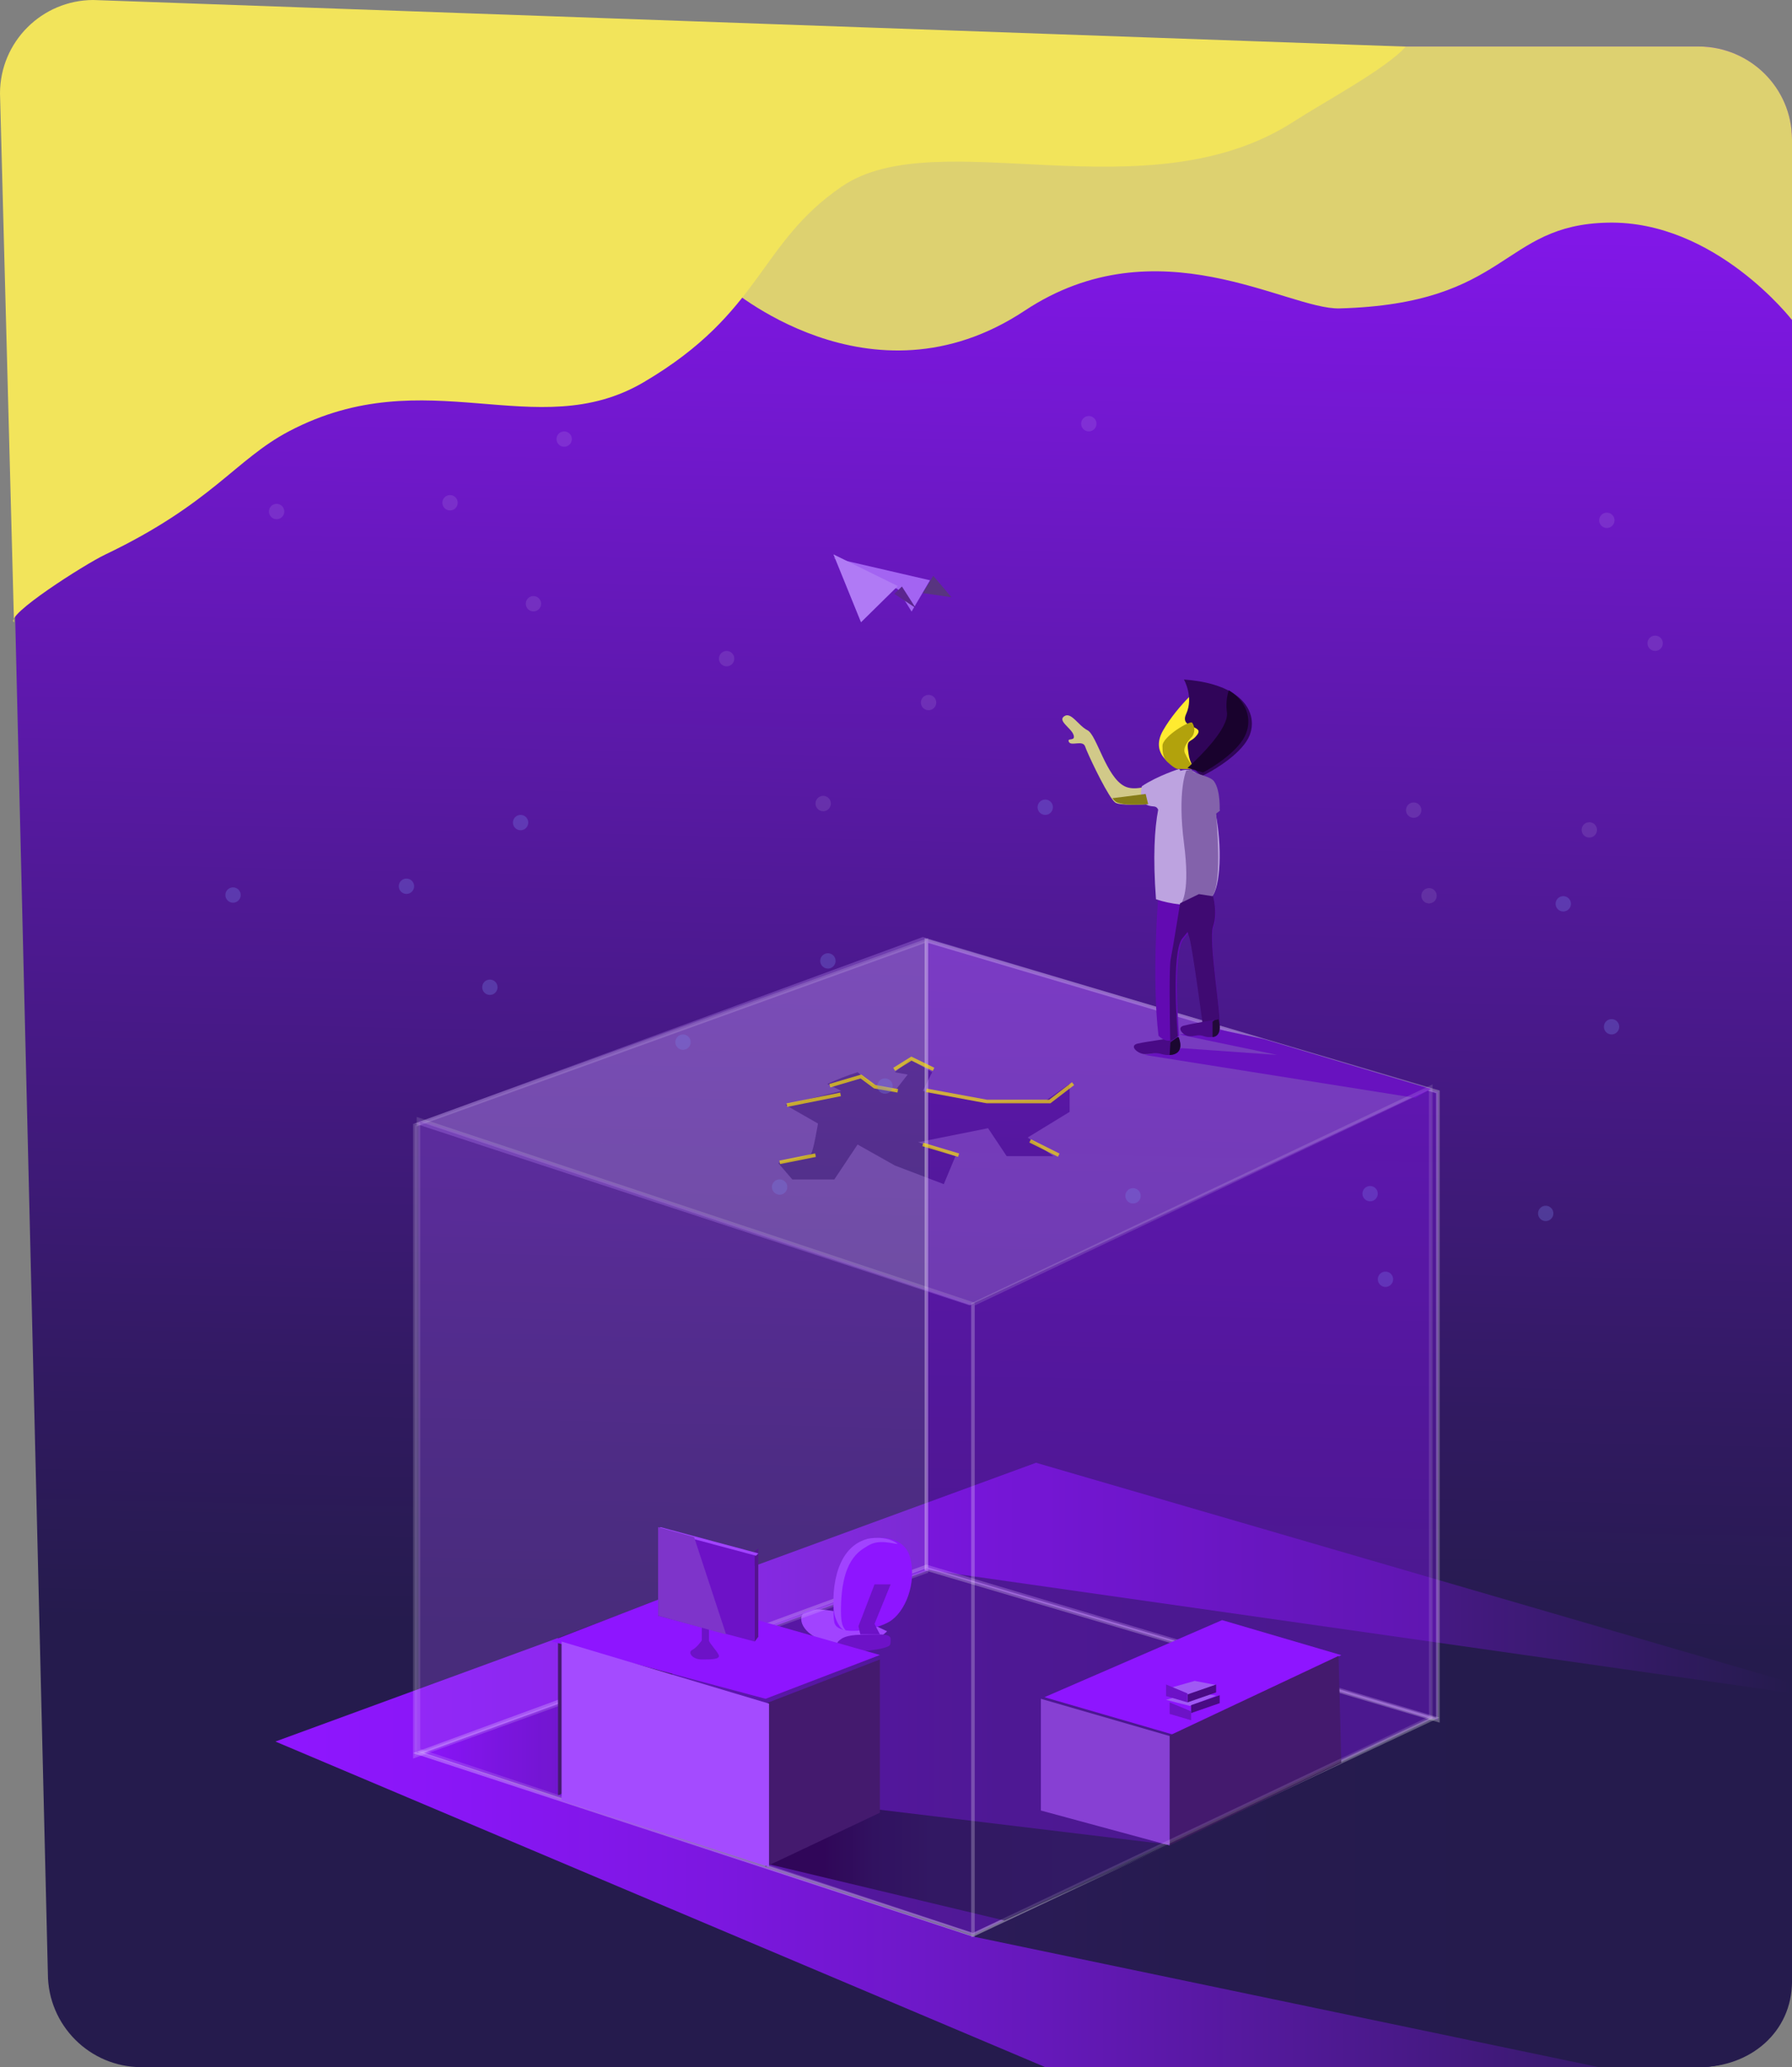 <?xml version="1.0" encoding="UTF-8"?>
<svg width="501px" height="578px" viewBox="0 0 501 578" version="1.1" xmlns="http://www.w3.org/2000/svg" xmlns:xlink="http://www.w3.org/1999/xlink">
    <rect x="0" y="0" width="501" height="578" fill="#808080" stroke="none"/>
    <!-- Generator: Sketch 52.6 (67491) - http://www.bohemiancoding.com/sketch -->
    <title>innov_illu-06-06</title>
    <desc>Created with Sketch.</desc>
    <defs>
        <linearGradient x1="50.96%" y1="-0.239%" x2="49.106%" y2="96.807%" id="linearGradient-1">
            <stop stop-color="#8F16FF" offset="0%"></stop>
            <stop stop-color="#8217E9" offset="9%"></stop>
            <stop stop-color="#501996" offset="44%"></stop>
            <stop stop-color="#311A61" offset="69%"></stop>
            <stop stop-color="#251B4D" offset="81%"></stop>
        </linearGradient>
        <linearGradient x1="-2.17957894e-14%" y1="50%" x2="100%" y2="50%" id="linearGradient-2">
            <stop stop-color="#8F16FF" offset="0%"></stop>
            <stop stop-color="#8A16F7" offset="11%"></stop>
            <stop stop-color="#7C17E0" offset="29%"></stop>
            <stop stop-color="#6618BB" offset="50%"></stop>
            <stop stop-color="#481987" offset="75%"></stop>
            <stop stop-color="#251B4D" offset="100%"></stop>
        </linearGradient>
        <linearGradient x1="-9.65083512e-15%" y1="50%" x2="100%" y2="50%" id="linearGradient-3">
            <stop stop-color="#8F16FF" offset="0%"></stop>
            <stop stop-color="#8816F4" offset="1%"></stop>
            <stop stop-color="#7117CD" offset="6%"></stop>
            <stop stop-color="#5D18AA" offset="12%"></stop>
            <stop stop-color="#4B198D" offset="18%"></stop>
            <stop stop-color="#3D1A76" offset="25%"></stop>
            <stop stop-color="#321A63" offset="33%"></stop>
            <stop stop-color="#2B1B57" offset="42%"></stop>
            <stop stop-color="#261B4F" offset="55%"></stop>
            <stop stop-color="#251B4D" offset="81%"></stop>
        </linearGradient>
        <linearGradient x1="0%" y1="49.989%" x2="100%" y2="49.989%" id="linearGradient-4">
            <stop stop-color="#230540" offset="15%"></stop>
            <stop stop-color="#230741" offset="16%"></stop>
            <stop stop-color="#241248" offset="27%"></stop>
            <stop stop-color="#25194C" offset="41%"></stop>
            <stop stop-color="#251B4D" offset="81%"></stop>
        </linearGradient>
    </defs>
    <g id="Page-1" stroke="none" stroke-width="1" fill="none" fill-rule="evenodd">
        <g id="Innovation" transform="translate(-760, -114)">
            <g id="innov_illu-06-06" transform="translate(760, 114)">
                <path d="M501,39.097 L501,551.903 C500.957,566.298 489.308,577.957 474.924,578 L39.462,578 C25.078,577.957 13.429,566.298 13.386,551.903 L1,38.445 C1,24.091 25.12,13 39.462,13 L474.924,13 C489.308,13.043 500.957,24.702 501,39.097 Z" id="Path" fill="url(#linearGradient-1)"></path>
                <path d="M501,470.574 L501,551.798 C501,566.269 489.354,578 474.988,578 L292.252,578 L77,486.95 L289.65,409 L501,470.574 Z" id="Path" fill="url(#linearGradient-2)"></path>
                <path d="M501,473.425 L501,553.967 C501,568.257 489.295,578 474.99,578 L447.029,578 L272.761,541.626 L118,490.313 L259.756,439 L501,473.425 Z" id="Path" fill="url(#linearGradient-3)"></path>
                <polygon id="Path" stroke="#FFFFFF" fill="#8F16FF" opacity="0.27" points="117 490.152 272.028 541 401 480.373 259 438"></polygon>
                <polygon id="Path" fill="url(#linearGradient-4)" points="245.822 506 327 515.796 280.832 537 214 521.02"></polygon>
                <path d="M248,456.118 C248,456.118 238.342,451.384 234.345,450.692 C230.349,450 225.686,449.308 224.354,451.384 C223.022,453.461 225.253,458.499 234.465,459.787 C243.677,461.074 248,456.118 248,456.118 Z" id="Path" fill="#A44BFF"></path>
                <polygon id="Path" stroke="#FFFFFF" fill="#BA99E5" opacity="0.17" points="116 314.61 116 491 259 439.39 259 263"></polygon>
                <polygon id="Path" stroke="#FFFFFF" fill="#8F16FF" opacity="0.27" points="259 263 259 438.701 402 481 402 305.299"></polygon>
                <polygon id="Path" fill="#391C59" points="214 476.338 214 522 246 506.857 246 464"></polygon>
                <path d="M235.129,458.324 C235.129,458.324 236.39,457.098 240.804,457.098 C245.217,457.098 249,456.485 249,458.324 C249,460.162 249,460.162 247.109,460.775 C245.217,461.387 238.282,462 238.282,462 C238.282,462 231.346,460.775 235.129,458.324 Z" id="Path" fill="#6812BF"></path>
                <polygon id="Path" fill="#391C59" points="156 457.912 156 502 188 487.382 188 446"></polygon>
                <polygon id="Path" fill="#8F16FF" points="154 458.889 214.028 475 246 462.756 187.277 446"></polygon>
                <polygon id="Path" fill="#6812BF" points="211 434.184 211 459 203.691 457.054 184 451.816 184 427 194.408 429.769"></polygon>
                <path d="M196.206,454 L196.206,458.667 C196.206,458.667 194.866,460.667 193.526,461.333 C192.186,462 193.526,464 196.206,464 C198.886,464 201.566,464 200.896,462.667 C200.226,461.333 198.216,459.333 198.216,458.667 L198.216,455.333 L196.206,454 Z" id="Path" fill="#6812BF"></path>
                <polygon id="Path" fill="#4D1480" points="211 433.667 212 433 212 457.667 211 459"></polygon>
                <polygon id="Path" fill="#A44BFF" points="184 427.667 211.349 435 212 434.333 184.651 427"></polygon>
                <path d="M248.457,453.548 C245.433,455.237 240.153,456.377 236.666,455.885 C234.813,455.619 233.47,454.894 233.238,453.548 C232.577,449.663 232.577,432.832 243.164,430.242 C243.164,430.242 248.503,429.122 251.944,431.699 C253.171,432.633 254.04,433.944 254.412,435.421 C256.397,442.542 253.089,450.958 248.457,453.548 Z" id="Path" fill="#8F16FF"></path>
                <polygon id="Path" fill="#6812BF" points="240 454.699 240.527 457 246.004 457 244.5 454.049 249 443 244.5 443"></polygon>
                <path d="M251,431.706 C249.617,431.706 245.801,430.243 242.657,432.194 C240.249,433.69 235.112,436.096 235.112,450.401 C235.112,454.303 235.741,454.953 236.483,456 C234.723,455.733 233.446,452.404 233.226,451.052 C232.598,447.15 232.598,432.844 242.657,430.243 C242.657,430.243 247.731,429.118 251,431.706 Z" id="Path" fill="#A44BFF"></path>
                <polygon id="Path" fill="#7C3AC2" points="203 457 184 451.772 184 427 194.043 429.764"></polygon>
                <path d="M258,262 L116,314.152 L271.028,365 L400,304.373 L258,262 Z M294.477,323.278 L281.45,323.278 L276.239,315.456 L256.697,319.367 L267.119,323.278 L263.862,331.101 L250.183,325.886 L239.761,320.019 L233.248,329.797 L221.523,329.797 L217.615,325.234 C217.615,325.234 226.083,323.278 226.734,322.627 C227.385,321.975 228.688,314.152 228.688,314.152 L219.569,308.937 L235.202,305.025 L231.294,303.07 C234.045,301.807 236.874,300.718 239.761,299.81 L243.67,303.07 L250.183,305.025 L253.766,300.462 L250.183,299.81 L254.417,296.225 L260.606,299.81 L258,305.025 L274.936,308.285 L292.523,307.633 L299.037,303.07 L299.037,310.892 L287.312,318.063 L294.477,323.278 Z" id="Shape" fill="#CA9DFF" fill-rule="nonzero" opacity="0.27"></path>
                <polygon id="Path" fill="#6812BF" points="320 294.967 395.766 307 400 304.467 353.314 290.533 341.463 288 329.756 289.267 357.073 294.967 330.407 293.086"></polygon>
                <path d="M336.595,191 C336.595,191 329.373,196.912 325.168,204.235 C320.963,211.558 329.242,215.44 332.187,214.96 C335.132,214.481 365.553,203.616 336.595,191 Z" id="Path" fill="#FFEB30"></path>
                <path d="M326.944,294.996 C326.226,295.021 325.507,294.934 324.822,294.741 C322.813,294.148 322.144,294.741 320.135,294.741 C318.127,294.741 315.449,292.371 318.127,291.778 C320.457,291.262 327.333,290.302 329.094,290.059 L329.509,290 C330.955,293.852 328.94,294.913 326.944,294.996 Z" id="Path" fill="#490A86"></path>
                <path d="M340.955,286.7 C340.477,289.603 336.649,288.316 336.649,288.316 C336.649,288.316 333.771,266.083 332.821,262.568 C332.661,261.989 332.495,261.41 332.31,260.843 C331.87,261.391 331.411,261.957 330.907,262.568 C327.717,266.431 329.631,289.603 329.631,289.603 C329.088,290.219 328.382,290.666 327.596,290.891 C326.6,291.161 325.305,291 323.889,289.603 C321.975,273.511 323.748,251.922 323.748,251.922 C323.908,250.203 325.286,249.347 327.091,249.07 L327.168,249.07 C329.501,248.831 331.855,249.206 334.001,250.158 L335.411,250.383 L339.239,250.989 C339.239,250.989 340.515,255.494 339.239,259.356 C337.963,263.219 341.428,283.81 340.955,286.7 Z" id="Path" fill="#620AB2"></path>
                <path d="M349.348,205.638 C347.449,210.37 340.246,214.841 337.188,216.412 C336.311,216.857 335.774,217.066 335.8,216.981 C335.852,216.792 335.237,216.438 334.49,215.626 C334.154,215.263 333.854,214.869 333.593,214.448 C332.903,213.323 332.457,212.065 332.283,210.756 C331.543,206.096 332.781,208.105 334.739,205.402 C336.697,202.699 329.684,203.857 331.616,199.648 C333.803,194.89 331,190 331,190 C337.077,190.439 341.477,191.813 344.522,193.679 C349.813,196.965 350.906,201.769 349.348,205.638 Z" id="Path" fill="#300559"></path>
                <path d="M330,215.279 L326.754,224.42 C326.754,224.42 325.086,224.59 322.859,224.746 C318.866,225.021 313.075,225.256 311.823,224.42 C311.506,224.171 311.228,223.877 310.998,223.545 C308.583,220.365 303.954,210.487 303.383,208.75 C302.734,206.792 299.488,208.75 298.839,207.445 C298.189,206.139 300.786,207.445 300.137,205.486 C299.488,203.527 295.593,201.569 297.54,200.263 C299.488,198.957 301.435,202.874 304.032,204.18 C306.629,205.486 309.226,217.238 314.419,219.85 C319.613,222.461 330,215.279 330,215.279 Z" id="Path" fill="#D1C989"></path>
                <g id="Group" opacity="0.11" transform="translate(75, 116)" fill="#F0EEFF">
                    <ellipse id="Oval" cx="324.528" cy="134.462" rx="2.146" ry="2.146"></ellipse>
                    <ellipse id="Oval" cx="369.333" cy="116.046" rx="2.146" ry="2.146"></ellipse>
                    <ellipse id="Oval" cx="374.237" cy="29.488" rx="2.146" ry="2.146"></ellipse>
                    <ellipse id="Oval" cx="320.23" cy="110.52" rx="2.146" ry="2.146"></ellipse>
                    <ellipse id="Oval" cx="2.335" cy="27.028" rx="2.146" ry="2.146"></ellipse>
                    <ellipse id="Oval" cx="155.146" cy="108.68" rx="2.146" ry="2.146"></ellipse>
                    <ellipse id="Oval" cx="128.146" cy="68.161" rx="2.146" ry="2.146"></ellipse>
                    <ellipse id="Oval" cx="50.817" cy="24.575" rx="2.146" ry="2.146"></ellipse>
                    <ellipse id="Oval" cx="82.728" cy="6.772" rx="2.146" ry="2.146"></ellipse>
                    <ellipse id="Oval" cx="229.402" cy="2.473" rx="2.146" ry="2.146"></ellipse>
                    <ellipse id="Oval" cx="74.139" cy="52.81" rx="2.146" ry="2.146"></ellipse>
                    <ellipse id="Oval" cx="168.646" cy="45.445" rx="2.146" ry="2.146"></ellipse>
                    <ellipse id="Oval" cx="253.957" cy="111.133" rx="2.146" ry="2.146"></ellipse>
                    <ellipse id="Oval" cx="184.604" cy="80.439" rx="2.146" ry="2.146"></ellipse>
                    <ellipse id="Oval" cx="387.743" cy="63.862" rx="2.146" ry="2.146"></ellipse>
                </g>
                <path d="M339.791,227.177 C341.774,236.496 341.243,248.282 338.741,250.794 C336.622,252.922 333.09,253.202 329.927,252.896 C327.635,252.658 325.375,252.172 323.187,251.445 C322.3,239.633 322.779,231.719 323.797,226.409 C323.103,224.808 321.891,226.064 320.109,224.691 C318.327,223.317 319.228,219.842 319.228,219.842 C323.693,216.874 329.668,215 329.668,215 L329.986,215.54 C330.53,215.349 331.101,215.25 331.677,215.247 C333.401,215.247 334.872,216.21 336.104,217.818 C338.184,218.781 337.18,221.072 338.08,221.508 C339.376,222.159 340.984,226.617 340.984,226.617 L339.791,227.177 Z" id="Path" fill="#BDA3E0"></path>
                <polygon id="Path" fill="#A364F2" points="233 156 260 162.25 254.857 171 251 164.75"></polygon>
                <polygon id="Path" fill="#583480" points="260.917 161 266 167 258 165.824"></polygon>
                <polygon id="Path" fill="#B07AF5" points="251 163.867 240.714 174 233 155"></polygon>
                <polygon id="Path" fill="#5B258F" points="256 170 250 166.027 252.161 164"></polygon>
                <polygon id="Path" fill="#8F16FF" points="292 474.551 327.945 485 375 462.796 341.669 453"></polygon>
                <polygon id="Path" fill="#391C59" points="327 485.247 327 516 375 492.909 374.226 463"></polygon>
                <polygon id="Path" fill="#8647CC" points="291 475 291 506.238 327 516 327 485.413"></polygon>
                <polygon id="Path" fill="#A364F2" points="326 475.286 332.667 477 340 474.143 334 473"></polygon>
                <polygon id="Path" fill="#3F0A72" points="333 479 333 476.778 341 474 341 476.222"></polygon>
                <polygon id="Path" fill="#6812BF" points="333 481 327 479.231 327 476 333 478.5"></polygon>
                <polygon id="Path" fill="#A364F2" points="326 472.286 332.667 474 340 471.143 334 470"></polygon>
                <polygon id="Path" fill="#3F0A72" points="332 476 332 473.778 340 471 340 473.222"></polygon>
                <polygon id="Path" fill="#6812BF" points="332 476 326 474.231 326 471 332 473.5"></polygon>
                <polyline id="Path" stroke="#FCE500" opacity="0.67" points="251 305 244.559 303.857 240.695 301 232 303.571"></polyline>
                <polyline id="Path" stroke="#FCE500" opacity="0.67" points="261 299 254.812 296 250 299"></polyline>
                <polyline id="Path" stroke="#FCE500" opacity="0.67" points="259 304.875 275.921 308 293.492 308 300 303"></polyline>
                <path d="M288,319 L296,323" id="Path" stroke="#FCE500" opacity="0.67"></path>
                <path d="M258,320 L268,323" id="Path" stroke="#FCE500" opacity="0.67"></path>
                <path d="M235,306 L220,309" id="Path" stroke="#FCE500" opacity="0.67"></path>
                <path d="M228,323 L218,325" id="Path" stroke="#FCE500" opacity="0.67"></path>
                <path d="M340.021,227.473 C340.663,236.546 341.216,248.302 338.736,250.804 C336.636,252.923 333.135,253.201 330,252.897 C330.527,252.327 332.736,249.093 331.028,235.898 C329.101,220.992 331.67,215.431 331.67,215.431 L331.754,215.431 C333.462,215.431 332.396,214.232 333.604,215.833 C335.409,216.675 338.486,217.207 339.385,218.425 C341.312,221.018 340.978,226.753 340.978,226.753 L340.021,227.473 Z" id="Path" fill="#8362AB"></path>
                <path d="M340.954,286.759 C340.461,289.697 336.51,288.394 336.51,288.394 C336.51,288.394 333.541,265.895 332.56,262.338 C332.395,261.752 332.224,261.165 332.033,260.592 C331.579,261.146 331.105,261.719 330.585,262.338 C327.293,266.246 329.268,289.697 329.268,289.697 C328.708,290.321 327.979,290.773 327.168,291 C327.016,283.418 326.832,270.448 327.293,268.201 C327.951,264.943 329.926,252.567 329.926,252.567 L335.193,250 L339.144,250.612 C339.144,250.612 340.461,255.172 339.144,259.081 C337.827,262.989 341.442,283.834 340.954,286.759 Z" id="Path" fill="#3F0A72"></path>
                <path d="M327,295 L327.217,291.483 L329.11,290.059 L329.518,290 C330.938,293.855 328.959,294.917 327,295 Z" id="Path" fill="#1B0730"></path>
                <path d="M338.533,289.988 C337.886,290.034 337.237,289.95 336.62,289.741 C334.924,289.148 334.357,289.741 332.654,289.741 C330.952,289.741 328.689,287.374 330.952,286.78 C332.623,286.347 337.041,285.587 339.24,285.213 L340.56,285 C341.803,288.748 340.184,289.861 338.533,289.988 Z" id="Path" fill="#490A86"></path>
                <path d="M339,290 L339,285.667 L339.605,285.213 L340.667,285 C341.631,288.76 340.328,289.873 339,290 Z" id="Path" fill="#220A39"></path>
                <g id="Group" opacity="0.31" transform="translate(63, 223)" fill="#7880E6">
                    <ellipse id="Oval" cx="324.346" cy="134.697" rx="2.146" ry="2.146"></ellipse>
                    <ellipse id="Oval" cx="369.143" cy="116.28" rx="2.146" ry="2.146"></ellipse>
                    <ellipse id="Oval" cx="374.054" cy="29.716" rx="2.146" ry="2.146"></ellipse>
                    <ellipse id="Oval" cx="320.048" cy="110.755" rx="2.146" ry="2.146"></ellipse>
                    <ellipse id="Oval" cx="2.152" cy="27.263" rx="2.146" ry="2.146"></ellipse>
                    <ellipse id="Oval" cx="154.963" cy="108.908" rx="2.146" ry="2.146"></ellipse>
                    <ellipse id="Oval" cx="127.957" cy="68.396" rx="2.146" ry="2.146"></ellipse>
                    <ellipse id="Oval" cx="50.635" cy="24.804" rx="2.146" ry="2.146"></ellipse>
                    <ellipse id="Oval" cx="82.546" cy="7" rx="2.146" ry="2.146"></ellipse>
                    <ellipse id="Oval" cx="229.22" cy="2.707" rx="2.146" ry="2.146"></ellipse>
                    <ellipse id="Oval" cx="73.957" cy="53.045" rx="2.146" ry="2.146"></ellipse>
                    <ellipse id="Oval" cx="168.463" cy="45.68" rx="2.146" ry="2.146"></ellipse>
                    <ellipse id="Oval" cx="253.767" cy="111.368" rx="2.146" ry="2.146"></ellipse>
                    <ellipse id="Oval" cx="184.422" cy="80.673" rx="2.146" ry="2.146"></ellipse>
                    <ellipse id="Oval" cx="387.554" cy="64.096" rx="2.146" ry="2.146"></ellipse>
                </g>
                <polygon id="Path" stroke="#FFFFFF" fill="#8F16FF" opacity="0.13" points="272 364.719 272 541 400 480.281 400 304"></polygon>
                <polygon id="Path" stroke="#FFFFFF" fill="#8F16FF" opacity="0.13" points="117 313 272 364.61 272 541 117 489.39"></polygon>
                <polygon id="Path" fill="#A44BFF" points="157 503.413 215 522 215 476.348 157 459"></polygon>
                <path d="M501,38.924 L501,89.476 C501,89.476 479.481,61.607 449.484,62.255 C419.488,62.904 422.096,84.939 374.493,86.235 C359.918,86.63 323.629,62.255 286.459,86.883 C243.212,115.536 202.991,79.754 202.991,79.754 L179,13 L474.916,13 C489.304,13.043 500.957,24.624 501,38.924 Z" id="Path" fill="#DDD170"></path>
                <path d="M393,13.034 C387.862,19.023 369.913,28.674 361.854,33.888 C320.779,60.607 262.1,33.888 235.368,52.135 C211.995,68.095 213.201,87.326 179.949,106.876 C149.912,124.537 119.314,100.36 80.847,120.562 C65.799,128.467 59.331,140.764 29.34,155.101 C23.674,157.806 1.304,172.045 3.912,174 L0,26.067 C0.043,11.689 11.694,0.043 26.08,0 L393,13.034 Z" id="Path" fill="#F2E45B"></path>
                <path d="M320.299,222 L321,224.849 C316.69,225.148 313.242,225.048 311.89,224.137 C311.548,223.866 311.248,223.544 311,223.182 L320.299,222 Z" id="Path" fill="#867C17"></path>
                <path d="M333.308,202.084 C332.768,201.321 325,205.958 325,208.542 C325,209.833 325,211.771 326.385,213.063 C328.372,214.916 329.154,215 329.154,215 L334,215 C332.877,213.607 331.947,212.089 331.231,210.479 C330.538,208.542 333.308,205.958 333.308,205.958 C334.105,204.774 334.105,203.268 333.308,202.084 Z" id="Path" fill="#B2A20C"></path>
                <path d="M348.356,205.099 C346.478,209.887 339.356,214.411 336.332,216 L333.658,215.205 L332,214.709 L332.771,214.013 C335.361,211.623 343.571,203.669 343.027,199.199 C342.728,197.119 342.905,194.997 343.545,193 C348.816,196.325 349.897,201.185 348.356,205.099 Z" id="Path" fill="#19022D"></path>
            </g>
        </g>
    </g>
</svg>